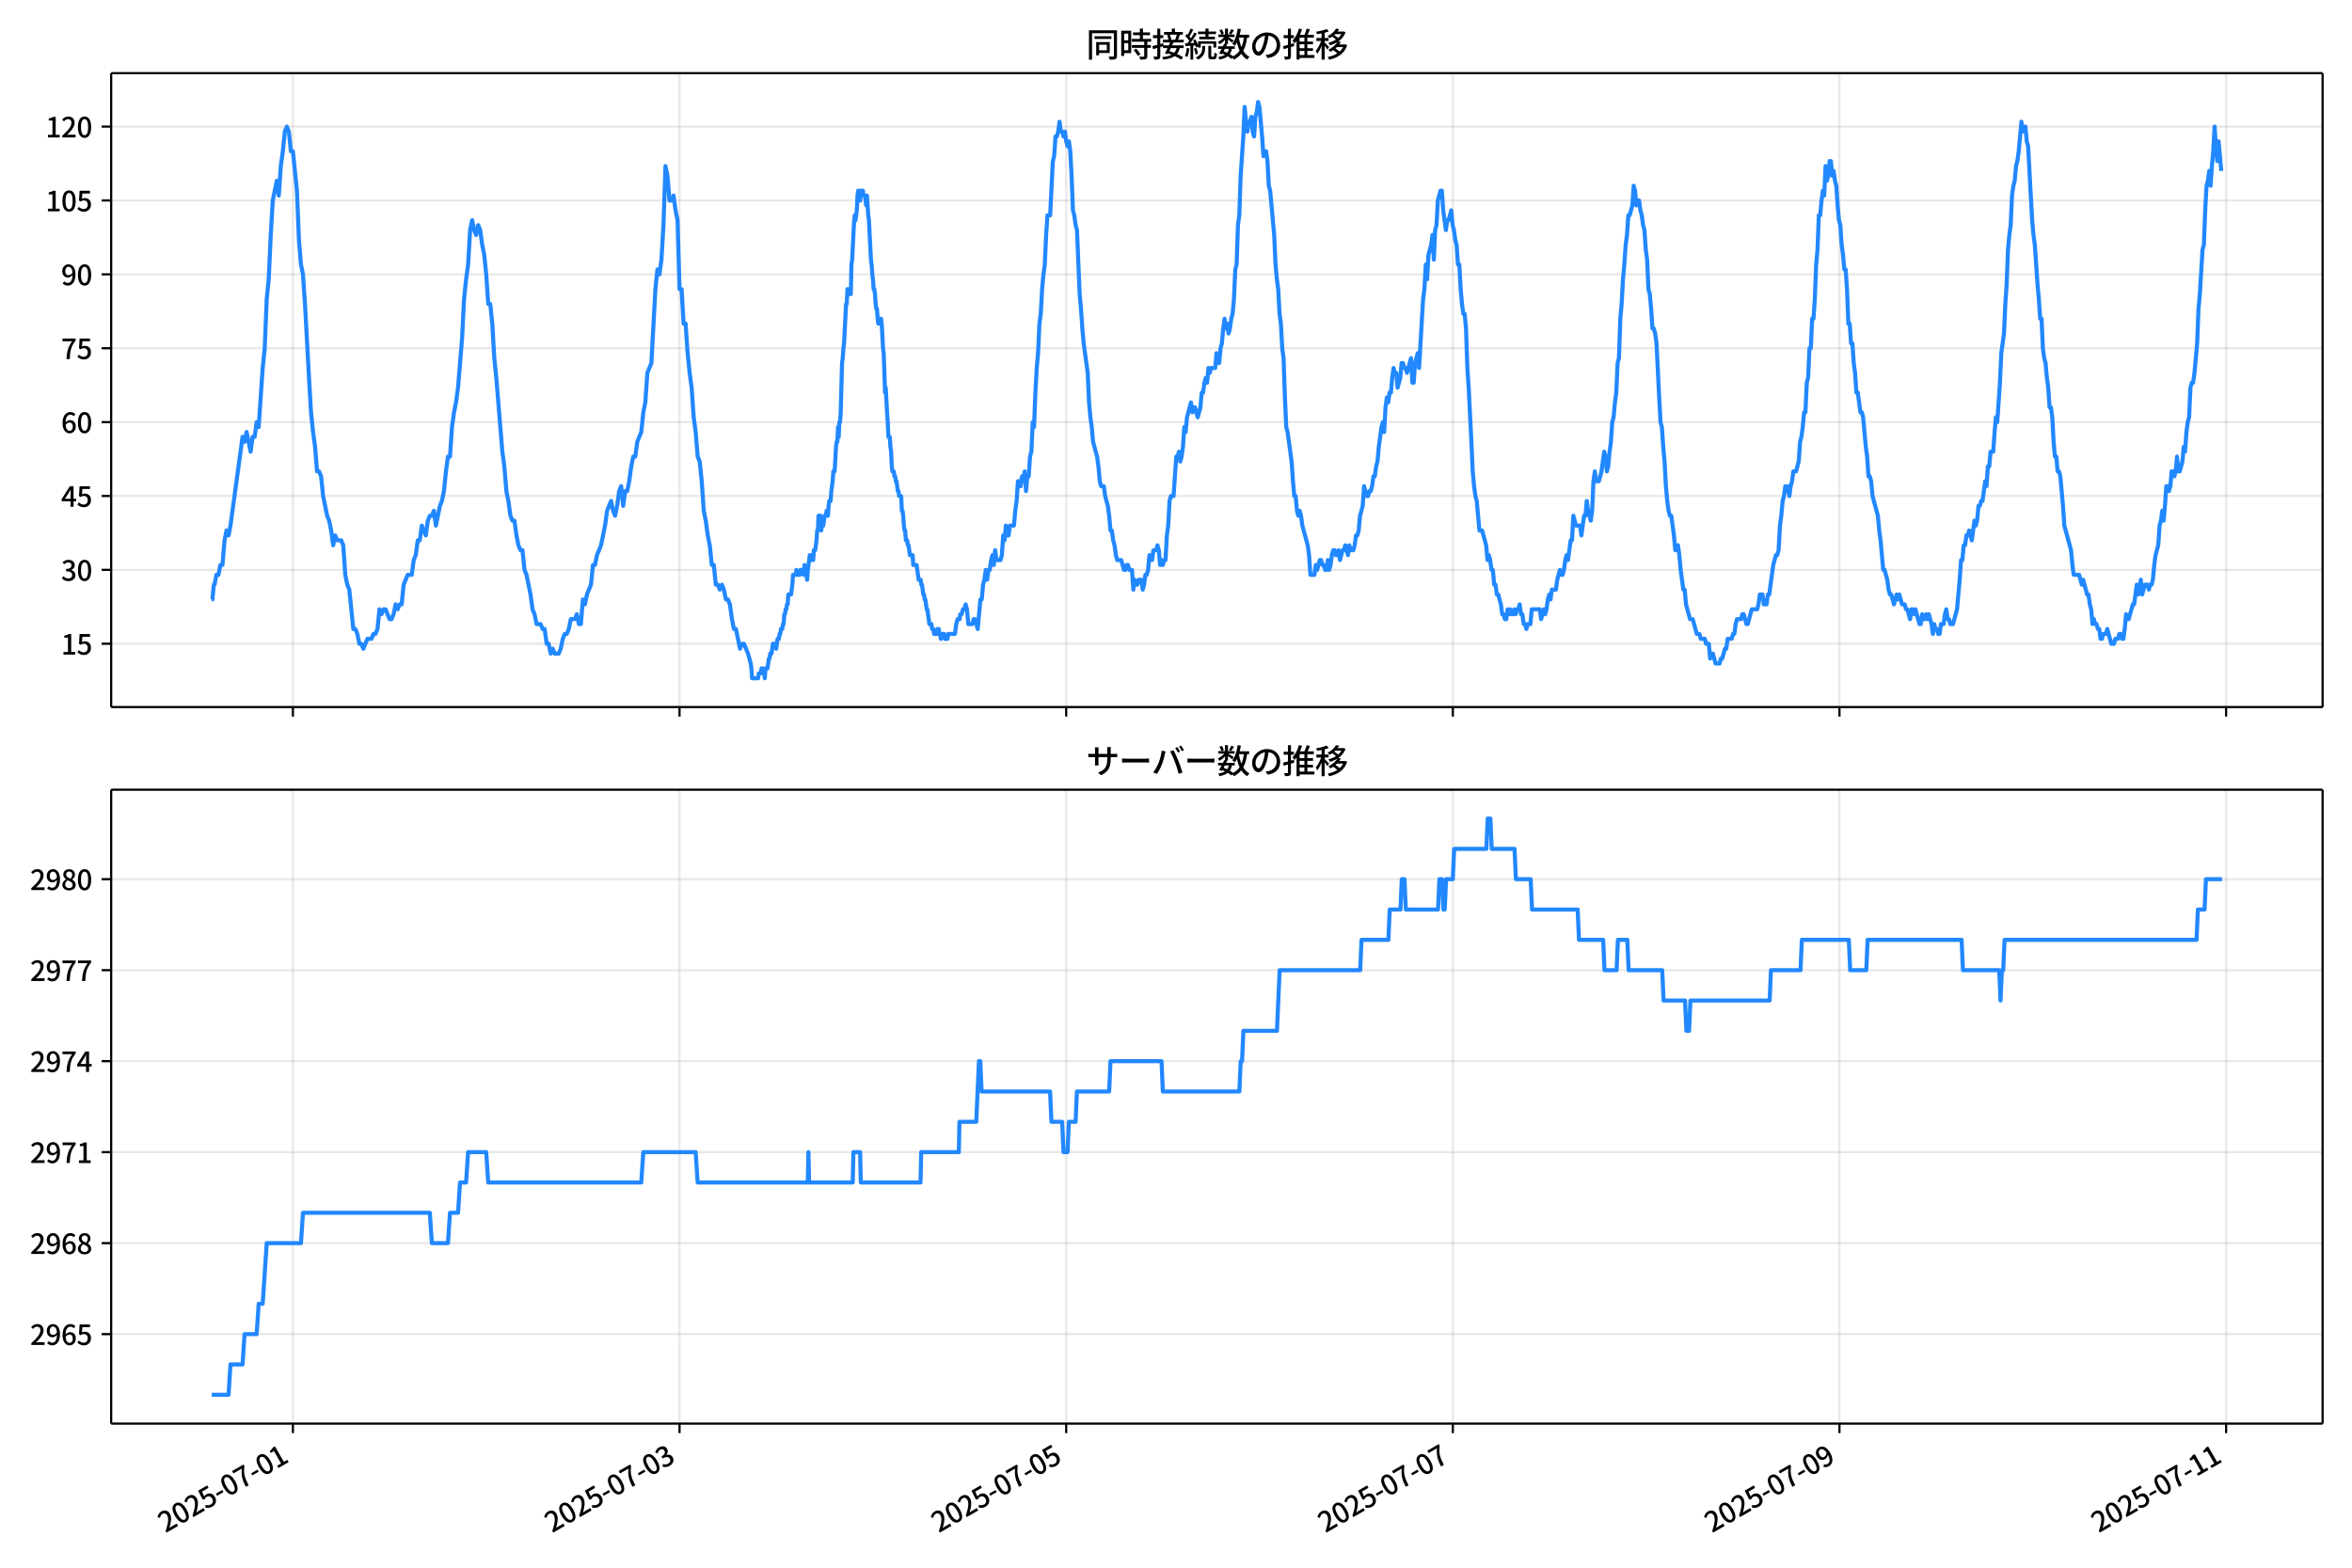 <!DOCTYPE svg  PUBLIC '-//W3C//DTD SVG 1.1//EN'  'http://www.w3.org/Graphics/SVG/1.1/DTD/svg11.dtd'>
<svg version="1.1" viewBox="0 0 864 576" xmlns="http://www.w3.org/2000/svg" xmlns:xlink="http://www.w3.org/1999/xlink">
 <defs>
  <style type="text/css">*{stroke-linejoin: round; stroke-linecap: butt}</style>
 </defs>
 <g id="aa">
  <g id="ab">
   <path d="m0 576h864v-576h-864z" fill="#fff"/>
  </g>
  <g id="ac">
   <g id="ad">
    <path d="m40.84 259.78h812.36v-232.9h-812.36z" fill="#fff"/>
   </g>
   <g id="ae">
    <g id="af">
     <g id="ag">
      <path d="m107.59 259.78v-232.9" clip-path="url(#c)" fill="none" stroke="#b0b0b0" stroke-linecap="square" stroke-opacity=".3" stroke-width=".8"/>
     </g>
     <g id="ah">
      <defs>
       <path id="f" d="m0 0v3.5" stroke="#000" stroke-width=".8"/>
      </defs>
      <use x="107.595" y="259.778" stroke="#000000" stroke-width=".8" xlink:href="#f"/>
     </g>
    </g>
    <g id="ai">
     <g id="aj">
      <path d="m249.63 259.78v-232.9" clip-path="url(#c)" fill="none" stroke="#b0b0b0" stroke-linecap="square" stroke-opacity=".3" stroke-width=".8"/>
     </g>
     <g id="ak">
      <use x="249.627" y="259.778" stroke="#000000" stroke-width=".8" xlink:href="#f"/>
     </g>
    </g>
    <g id="al">
     <g id="am">
      <path d="m391.66 259.78v-232.9" clip-path="url(#c)" fill="none" stroke="#b0b0b0" stroke-linecap="square" stroke-opacity=".3" stroke-width=".8"/>
     </g>
     <g id="an">
      <use x="391.658" y="259.778" stroke="#000000" stroke-width=".8" xlink:href="#f"/>
     </g>
    </g>
    <g id="ao">
     <g id="ap">
      <path d="m533.69 259.78v-232.9" clip-path="url(#c)" fill="none" stroke="#b0b0b0" stroke-linecap="square" stroke-opacity=".3" stroke-width=".8"/>
     </g>
     <g id="aq">
      <use x="533.69" y="259.778" stroke="#000000" stroke-width=".8" xlink:href="#f"/>
     </g>
    </g>
    <g id="ar">
     <g id="as">
      <path d="m675.72 259.78v-232.9" clip-path="url(#c)" fill="none" stroke="#b0b0b0" stroke-linecap="square" stroke-opacity=".3" stroke-width=".8"/>
     </g>
     <g id="at">
      <use x="675.722" y="259.778" stroke="#000000" stroke-width=".8" xlink:href="#f"/>
     </g>
    </g>
    <g id="au">
     <g id="av">
      <path d="m817.75 259.78v-232.9" clip-path="url(#c)" fill="none" stroke="#b0b0b0" stroke-linecap="square" stroke-opacity=".3" stroke-width=".8"/>
     </g>
     <g id="aw">
      <use x="817.754" y="259.778" stroke="#000000" stroke-width=".8" xlink:href="#f"/>
     </g>
    </g>
   </g>
   <g id="ax">
    <g id="ay">
     <g id="az">
      <path d="m40.84 236.52h812.36" clip-path="url(#c)" fill="none" stroke="#b0b0b0" stroke-linecap="square" stroke-opacity=".3" stroke-width=".8"/>
     </g>
     <g id="ba">
      <defs>
       <path id="d" d="m0 0h-3.5" stroke="#000" stroke-width=".8"/>
      </defs>
      <use x="40.84" y="236.524" stroke="#000000" stroke-width=".8" xlink:href="#d"/>
     </g>
     <g id="bb">
      <!-- 15 -->
      <g transform="translate(22.44 240.51) scale(.1 -.1)">
       <defs>
        <path id="k" transform="scale(.016)" d="m544 0v608h1037v3277h-845v467q333 58 579 147 247 90 451 218h557v-4109h915v-608h-2694z"/>
        <path id="h" transform="scale(.016)" d="m1715-90q-365 0-653 90t-506 237q-217 147-383 307l352 480q134-134 294-246t361-183q202-70 452-70 262 0 473 118 212 119 333 346 122 227 122 541 0 460-247 716-246 256-649 256-224 0-384-64t-365-198l-365 237 141 2240h2387v-627h-1747l-109-1204q154 77 307 118 154 42 340 42 397 0 723-160t518-490q192-329 192-847 0-519-224-887t-586-560q-361-192-777-192z"/>
       </defs>
       <use xlink:href="#k"/>
       <use transform="translate(57)" xlink:href="#h"/>
      </g>
     </g>
    </g>
    <g id="bc">
     <g id="bd">
      <path d="m40.84 209.38h812.36" clip-path="url(#c)" fill="none" stroke="#b0b0b0" stroke-linecap="square" stroke-opacity=".3" stroke-width=".8"/>
     </g>
     <g id="be">
      <use x="40.84" y="209.38" stroke="#000000" stroke-width=".8" xlink:href="#d"/>
     </g>
     <g id="bf">
      <!-- 30 -->
      <g transform="translate(22.44 213.37) scale(.1 -.1)">
       <defs>
        <path id="r" transform="scale(.016)" d="m1715-90q-371 0-656 90t-503 240q-217 150-377 323l359 474q211-205 479-359 269-153 634-153 269 0 467 92 199 93 311 266t112 423q0 256-125 451t-429 300q-304 106-835 106v551q467 0 732 105 266 106 384 291 119 186 119 423 0 307-192 489-192 183-531 183-269 0-503-119-233-118-438-316l-384 460q282 256 614 413 333 157 737 157 422 0 748-144 327-144 512-413 186-269 186-659 0-403-221-685-221-281-592-422v-26q269-70 490-227t349-400 128-557q0-422-215-726-214-304-573-468-358-163-787-163z"/>
        <path id="a" transform="scale(.016)" d="m1830-90q-460 0-806 275-346 276-535 823-188 547-188 1366 0 820 188 1357 189 538 535 803 346 266 806 266 461 0 800-269 340-269 528-803 189-534 189-1354 0-819-189-1366-188-547-528-823-339-275-800-275zm0 589q237 0 422 185 186 186 288 599 103 413 103 1091 0 679-103 1082-102 403-288 582-185 180-422 180-236 0-422-180-186-179-292-582-105-403-105-1082 0-678 105-1091 106-413 292-599 186-185 422-185z"/>
       </defs>
       <use xlink:href="#r"/>
       <use transform="translate(57)" xlink:href="#a"/>
      </g>
     </g>
    </g>
    <g id="bg">
     <g id="bh">
      <path d="m40.84 182.24h812.36" clip-path="url(#c)" fill="none" stroke="#b0b0b0" stroke-linecap="square" stroke-opacity=".3" stroke-width=".8"/>
     </g>
     <g id="bi">
      <use x="40.84" y="182.236" stroke="#000000" stroke-width=".8" xlink:href="#d"/>
     </g>
     <g id="bj">
      <!-- 45 -->
      <g transform="translate(22.44 186.22) scale(.1 -.1)">
       <defs>
        <path id="q" transform="scale(.016)" d="m2170 0v3072q0 192 12 457 13 266 20 458h-26q-90-179-183-365-92-185-195-364l-921-1415h2579v-576h-3328v493l1875 2957h858v-4717h-691z"/>
       </defs>
       <use xlink:href="#q"/>
       <use transform="translate(57)" xlink:href="#h"/>
      </g>
     </g>
    </g>
    <g id="bk">
     <g id="bl">
      <path d="m40.84 155.09h812.36" clip-path="url(#c)" fill="none" stroke="#b0b0b0" stroke-linecap="square" stroke-opacity=".3" stroke-width=".8"/>
     </g>
     <g id="bm">
      <use x="40.84" y="155.091" stroke="#000000" stroke-width=".8" xlink:href="#d"/>
     </g>
     <g id="bn">
      <!-- 60 -->
      <g transform="translate(22.44 159.08) scale(.1 -.1)">
       <defs>
        <path id="l" transform="scale(.016)" d="m1971-90q-339 0-634 144-294 144-518 435-224 292-352 733-128 442-128 1044 0 678 147 1161 148 483 397 784 250 301 570 445t665 144q397 0 688-147 292-147 490-359l-403-448q-128 154-327 253-198 99-409 99-307 0-567-182-259-182-413-605-153-422-153-1145 0-608 115-1002t326-589q212-195 493-195 212 0 375 121 163 122 259 343t96 522q0 300-90 511-89 212-259 320-169 109-419 109-211 0-451-134t-458-461l-25 538q134 192 313 323t374 201q196 71 375 71 397 0 694-163 298-163 467-490 170-326 170-825 0-468-195-817-195-348-512-544-317-195-701-195z"/>
       </defs>
       <use xlink:href="#l"/>
       <use transform="translate(57)" xlink:href="#a"/>
      </g>
     </g>
    </g>
    <g id="bo">
     <g id="bp">
      <path d="m40.84 127.95h812.36" clip-path="url(#c)" fill="none" stroke="#b0b0b0" stroke-linecap="square" stroke-opacity=".3" stroke-width=".8"/>
     </g>
     <g id="bq">
      <use x="40.84" y="127.947" stroke="#000000" stroke-width=".8" xlink:href="#d"/>
     </g>
     <g id="br">
      <!-- 75 -->
      <g transform="translate(22.44 131.93) scale(.1 -.1)">
       <defs>
        <path id="g" transform="scale(.016)" d="m1235 0q32 646 109 1187t224 1024 384 941 576 938h-2208v627h3027v-455q-409-512-665-989-256-476-397-969t-205-1053-90-1251h-755z"/>
       </defs>
       <use xlink:href="#g"/>
       <use transform="translate(57)" xlink:href="#h"/>
      </g>
     </g>
    </g>
    <g id="bs">
     <g id="bt">
      <path d="m40.84 100.8h812.36" clip-path="url(#c)" fill="none" stroke="#b0b0b0" stroke-linecap="square" stroke-opacity=".3" stroke-width=".8"/>
     </g>
     <g id="bu">
      <use x="40.84" y="100.803" stroke="#000000" stroke-width=".8" xlink:href="#d"/>
     </g>
     <g id="bv">
      <!-- 90 -->
      <g transform="translate(22.44 104.79) scale(.1 -.1)">
       <defs>
        <path id="j" transform="scale(.016)" d="m1562-90q-410 0-708 150-297 151-502 356l403 461q141-160 346-256t422-96q224 0 425 102 202 103 352 333 151 230 237 614 87 384 87 941 0 589-115 970t-323 563-496 182q-205 0-372-118-166-118-262-336t-96-525q0-301 86-512 87-211 259-323 173-112 417-112 224 0 460 141 237 141 448 461l32-544q-134-180-313-314t-371-208-384-74q-391 0-689 166-297 167-467 496-169 330-169 823 0 467 195 816t515 541 698 192q339 0 636-138 298-137 519-419 221-281 349-710t128-1018q0-691-141-1187t-391-807q-249-310-563-461-313-150-652-150z"/>
       </defs>
       <use xlink:href="#j"/>
       <use transform="translate(57)" xlink:href="#a"/>
      </g>
     </g>
    </g>
    <g id="bw">
     <g id="bx">
      <path d="m40.84 73.659h812.36" clip-path="url(#c)" fill="none" stroke="#b0b0b0" stroke-linecap="square" stroke-opacity=".3" stroke-width=".8"/>
     </g>
     <g id="by">
      <use x="40.84" y="73.659" stroke="#000000" stroke-width=".8" xlink:href="#d"/>
     </g>
     <g id="bz">
      <!-- 105 -->
      <g transform="translate(16.74 77.644) scale(.1 -.1)">
       <use xlink:href="#k"/>
       <use transform="translate(57)" xlink:href="#a"/>
       <use transform="translate(114)" xlink:href="#h"/>
      </g>
     </g>
    </g>
    <g id="ca">
     <g id="cb">
      <path d="m40.84 46.514h812.36" clip-path="url(#c)" fill="none" stroke="#b0b0b0" stroke-linecap="square" stroke-opacity=".3" stroke-width=".8"/>
     </g>
     <g id="cc">
      <use x="40.84" y="46.514" stroke="#000000" stroke-width=".8" xlink:href="#d"/>
     </g>
     <g id="cd">
      <!-- 120 -->
      <g transform="translate(16.74 50.5) scale(.1 -.1)">
       <defs>
        <path id="b" transform="scale(.016)" d="m282 0v429q697 621 1164 1136 468 515 701 956 234 442 234 826 0 256-87 451-86 196-262 301-176 106-445 106-275 0-506-151-230-150-422-368l-416 410q301 333 637 518 336 186 803 186 429 0 749-176t496-493 176-745q0-455-224-919t-615-935q-390-470-889-950 186 20 394 36t374 16h1184v-634h-3046z"/>
       </defs>
       <use xlink:href="#k"/>
       <use transform="translate(57)" xlink:href="#b"/>
       <use transform="translate(114)" xlink:href="#a"/>
      </g>
     </g>
    </g>
   </g>
   <g id="ce">
    <path d="m77.765 220.24h.265l.513-5.429h.261l.698-3.619h.738l.742-3.619h.738l.767-9.048.736-3.619.741 1.81.697-3.619 4.439-32.573.74 1.81.74-3.619 1.48 7.239.74-5.429h.74l.74-5.429.74 1.81 1.48-21.715.74-7.239.74-18.096.74-7.239.74-16.287.74-12.667 1.48-7.239.74 5.429.74-10.858.74-5.429.74-7.239.74-1.81.74 1.81.74 7.239h.74l1.48 14.477.74 18.096.74 9.048.74 3.619.74 10.858 1.48 27.144.74 12.667.74 7.239.74 5.429.74 9.048h.74l.74 1.81.74 7.239 1.48 7.239.74 1.81.74 3.619.74 5.429.74-3.619.74 1.81h1.48l.74 1.81.74 10.858.74 3.619.74 1.81 1.48 14.477h.74l.74 1.81.74 3.619h.74l.74 1.81 1.48-3.619h1.48l.74-1.81h.74l.74-1.81.74-7.239.74 1.81.74-1.81h.74l1.48 3.619h.74l.74-1.81.74-3.619.74 1.81.74-1.81h.74l.74-7.239 1.48-3.619h1.48l.74-5.429.74-1.81.74-5.429h.74l.74-5.429 1.48 3.619.74-5.429.74-1.81h.74l.74-1.81.74 5.429 1.48-7.239.74-1.81.74-3.619.74-7.239.74-5.429h.74l.74-10.858.74-5.429.74-3.619.74-5.429 1.48-18.096.74-14.477.74-7.239.74-5.429.74-12.667.74-3.619.74 3.619.74 1.81.74-3.619.74 1.81.74 5.429.74 3.619.74 7.239.74 10.858h.74l.74 7.239.74 12.667.74 7.239 2.219 27.144.74 5.429.74 9.048.74 3.619.74 5.429.74 1.81h.74l.74 5.429.74 3.619.74 1.81h.74l.74 7.239.74 1.81 1.48 7.239.74 5.429.74 1.81.74 3.619h1.48l.74 1.81h.74l.74 5.429h.74l.74 3.619.74-1.81.74 1.81h1.48l.74-1.81.74-3.619.74-1.81h.74l.74-1.81.74-3.619h1.48l.74-1.81.74 3.619h.74l.74-9.048.74 1.81.74-3.619 1.48-3.619.74-7.239h.74l.74-3.619 1.48-3.619 1.48-7.239.74-5.429 1.48-3.619.74 3.619.74 1.81.74-3.619.74-5.429.74-1.81.74 7.239.74-5.429h.74l.74-3.619.74-5.429.74-3.619h.74l.74-5.429 1.48-3.619.74-7.239.74-3.619.74-10.858 1.48-3.619 1.48-27.144.74-7.239.74 1.81.74-5.429.74-12.667.74-21.715.74 3.619.74 9.048h.74l.74-1.81.74 5.429.74 3.619.74 25.335h.74l.74 12.667h.74l.74 10.858.74 7.239.74 5.429.74 10.858.74 5.429.74 9.048.74 1.81.74 7.239.74 10.858.74 3.619.74 5.429.74 3.619.74 7.239h.74l.74 7.239h.74l.74 1.81.74-1.81.74 1.81.74 3.619h.74l.74 1.81.74 5.429.74 3.619h.74l1.48 7.239.74-1.81h.74l1.48 3.619.986 3.619.247 1.81.247 3.619h2.219l.247-1.81h.74l.247-1.81h.493l.247 1.81h.247l.247 1.81.247-3.619h.74l.493-3.619h.247l.247-1.81h.493l.493-3.619h.986l.247 1.81.493-3.619h.493l.247-1.81h.247l.247-1.81h.493l.247-1.81h.247l.247-3.619h.247l.247-1.81h.247l.247-1.81h.247l.247-3.619h.986l.493-3.619.247-3.619h.986l.247-1.81.247 1.81h.986l.247-1.81h.986l.247 1.81.247-3.619.247 1.81h.247l.493 3.619.247-3.619.74-5.429.247 1.81h.247l.247-1.81h.247l.247 1.81.247-3.619h.493l.493-3.619.247-3.619h.247l.247-5.429h.74l.247 5.429.247-1.81h.493l.493-3.619h.493l.247-1.81.247 1.81h.247l.247-3.619.247-1.81h.493l.247-3.619.493-3.619.247-3.619h.493l.493-9.048.247-1.81h.247l.247-5.429.247 3.619.247-5.429h.247l.247-3.619.493-18.096.247-1.81.247-3.619.247-1.81.74-14.477h.247l.247-5.429.247 1.81.247-1.81.247 1.81.247-1.81.247 1.81.247-10.858.247-1.81.74-14.477.247-1.81.247 1.81.493-3.619.247-5.429.247-1.81.247 3.619h.493l.247-3.619h.74l.247 1.81h.493l.493 3.619.247-3.619.493 7.239.247 1.81.74 14.477.247 1.81.247 3.619.247 1.81.247 3.619h.247l.247 1.81.247 3.619.247 1.81h.247l.247 3.619.247 1.81.247-1.81h.247l.247 1.81.247-1.81.247 1.81.493 9.048.247 1.81.493 14.477.247-1.81.493 9.048.247 3.619.247 5.429h.493l.247 3.619.247 1.81.247 5.429.247 1.81h.493l.247 1.81h.247l.247 1.81h.247l.493 3.619h.247l.247 1.81h.74l.247 5.429h.247l.247 1.81.247 3.619.247 1.81h.247l.247 3.619h.493l.247 1.81h.247l.493 3.619h.986l.247 3.619h1.233l.74 5.429h.74l.247 1.81h.247l.493 3.619h.247l.247 1.81h.247l.493 3.619h.247l.74 5.429h.74l.247 1.81h.493l.247 1.81h.986l.247-1.81.247 1.81.247-1.81.247 1.81h.247l.247 1.81.247-1.81h.986l.247 1.81h.986l.247-1.81h2.466l.493-3.619.493-1.81h.74l.247-1.81h.493l.493-1.81h.493l.493-1.81.493 1.81.493 5.429h1.48l.493-1.81h.493l.986 3.619.986-10.858h.493l.493-5.429.493-1.81.493-3.619.493 3.619.493-3.619h.493l.493-3.619.493-1.81.493 3.619.493-5.429.493 3.619h1.48l.493-1.81.493-7.239.493 1.81.493-5.429.493 3.619h.493l.493-3.619h1.48l.493-5.429.493-3.619.493-7.239h.493l.493 1.81.493-3.619.493 1.81.493-3.619.493 7.239.493-5.429h.493l.493-7.239.493-1.81.493-10.858.493 1.81.493-12.667.493-9.048.493-5.429.493-10.858.493-3.619.493-9.048.493-5.429.493-3.619.493-10.858.493-7.239h.986l.986-19.906.493-1.81.493-7.239h.493l.493-1.81.493-3.619.493 3.619h.493l.493 1.81.493-1.81.493 3.619.493 1.81.493-1.81.493 3.619.493 9.048.493 12.667.493 1.81.493 3.619.493 1.81.986 23.525.493 5.429.493 7.239.493 5.429 1.48 10.858.493 10.858.493 5.429.493 3.619.493 5.429 1.48 5.429.493 3.619.493 5.429.493 1.81h.986l.493 3.619.986 3.619.493 3.619.493 5.429h.493l.493 3.619.493 1.81.493 3.619.493 1.81h1.48l.986 3.619h.493l.493-1.81h.493l.493 1.81h.986l.493 7.239.493-3.619.493 1.81h.493l.493-1.81h.986l.493 3.619.493-1.81.493-3.619h.493l.493-1.81.493-5.429.493 1.81h.493l.493-3.619h.986l.493-1.81.493 1.81.493 5.429.493-1.81.493 1.81.493-1.81h.493l.493-9.048.493-3.619.493-9.048.493-1.81h.986l.986-14.477h.493l.493-1.81.493 3.619.493-1.81.493-3.619.493-7.239.493 1.81.493-5.429 1.48-5.429.493 3.619.493-1.81h.493l.986 3.619.986-3.619.493-5.429h.493l.493-3.619.493-1.81.493 1.81.493-5.429.493 1.81.493-1.81h1.48l.493-5.429.493 3.619h.493l.493-5.429.493-1.81.493-5.429.493-3.619.493 3.619.493-1.81.493 3.619.493-1.81.493-3.619.493-1.81.493-5.429.493-10.858.493-1.81.493-14.477.493-3.619.493-14.477.986-14.477.493-10.858.493 5.429.493 3.619.493-3.619h.493l.493-1.81.493 5.429.493 1.81.493-7.239.493-1.81.493-3.619.493 1.81.986 10.858.493 7.239.493-1.81h.493l.493 3.619.493 9.048.493 1.81 1.48 16.287.493 10.858.493 5.429.493 3.619.493 9.048.493 3.619.493 9.048.493 3.619.493 14.477.493 10.858.493 1.81 1.48 10.858.493 7.239.493 5.429h.493l.493 5.429.493 1.81.493-1.81.493 1.81.493 3.619 1.973 7.239.493 3.619.493 7.239h1.48l.493-3.619.493 1.81.986-3.619h.493l.493 1.81h.493l.493 1.81h.493l.493-3.619.493 3.619.493-1.81.493-3.619.493-1.81h.493l.493 1.81h.493l.493-1.81.493 3.619.986-3.619h.493l.493-1.81.986 3.619.493-3.619.493 1.81h.986l.493-1.81.493-3.619h.493l.493-1.81.493-5.429.986-3.619.493-7.239.986 3.619h.493l.493-1.81h.493l.493-1.81.493-3.619h.493l.493-3.619.493-1.81.493-5.429.986-7.239.493-1.81.493 3.619.493-9.048.493-3.619.493 1.81.493-3.619h.493l.493-5.429.493-3.619.493 1.81h.493l.493 5.429.986-3.619.493-5.429h.493l.493 1.81h.493l.493 1.81 1.48-5.429.493 9.048h.493l.493-7.239.986-3.619.493 5.429 1.48-25.335.493-3.619.493-9.048.493 5.429.493-9.048.986-3.619.493-3.619.493 9.048.493-10.858.493-1.81.493-9.048.986-3.619h.493l.493 7.239.986 7.239.493-3.619h.493l.986-3.619.493 5.429.493 1.81.493 3.619.493 1.81.493 7.239h.493l.493 9.048.493 5.429.493 3.619h.493l.493 5.429.493 14.477.493 7.239.986 19.906.493 10.858.493 5.429.493 3.619.493 1.81.986 10.858h.986l1.48 5.429.493 5.429.493-1.81.493 1.81.493 3.619h.493l.493 5.429h.493l.493 3.619h.493l.986 3.619.493 3.619h.493l.493 1.81h.493l.493-3.619.493 1.81.493-1.81.493 1.81h.493l.493-1.81.493 1.81.493-1.81h.493l.493-1.81.493 3.619h.493l.493 3.619h.493l.493 1.81.493-1.81h.986l.493-5.429h2.959l.493 3.619.986-3.619.493 1.81.493-1.81.493-3.619.493-1.81.493 1.81.493-3.619h1.48l.493-3.619.986-3.619.493 1.81h.493l.493-1.81.493-3.619.493-1.81.493 1.81.986-7.239h.493l.493-9.048.986 3.619h1.48l.493 3.619.986-7.239h.493l.493-5.429.493 3.619.986 3.619.493-3.619.493-10.858.493-3.619.493 3.619h.986l.986-3.619.986-7.239.493 1.81.493 5.429.493-1.81.493-5.429.493-3.619.493-7.239.493-1.81.493-5.429.493-3.619.493-10.858.493-1.81.493-14.477.493-5.429.493-9.048.493-5.429.493-7.239.493-3.619.493-7.239h.493l.986-3.619.493-7.239.493 1.81.493 5.429.493-1.81h.493l.493 3.619.493 1.81.493 3.619.493 1.81.493 7.239.493 3.619.493 10.858.493 1.81.493 5.429.493 7.239h.493l.493 1.81.493 3.619.986 19.906.493 9.048.493 1.81.493 7.239.493 5.429.493 9.048.493 5.429.493 3.619.493 1.81h.493l.986 7.239.493 5.429.493-1.81h.493l.493 3.619.493 5.429.986 7.239h.493l.493 5.429 1.48 5.429h.986l1.48 5.429h.986l.493 1.81h1.48l.493 1.81h.986l.493 5.429.493-1.81h.493l.986 3.619h1.48l.493-1.81h.493l.986-3.619h.493l.493-3.619h1.48l.493-1.81h.493l.493-3.619.493-1.81h1.48l.493-1.81h.493l.986 3.619h.493l1.48-5.429h1.973l.493-1.81.493-3.619h.986l.493 3.619h.986l.493-3.619h.493l1.48-10.858.986-3.619h.493l.493-1.81.493-9.048.493-3.619.493-5.429.493-1.81.493-3.619.493 1.81.493-1.81.493 3.619.493-3.619.493-1.81.493-3.619h.986l.986-3.619.493-7.239.493-1.81.493-3.619.493-5.429h.493l.493-10.858.493-1.81.493-10.858h.493l.493-10.858h.493l.493-7.239.493-12.667.493-5.429.493-12.667h.493l.493-5.429.493-3.619.493 1.81.493-10.858.493 5.429.493-1.81.493-5.429h.493l.493 5.429.493-1.81.493 3.619.493 1.81.493 7.239.493 5.429.493 1.81.493 7.239.493 3.619.493 5.429h.493l.493 7.239.493 12.667h.493l.493 7.239h.493l.493 7.239.493 3.619.493 7.239h.493l.986 7.239h.493l.493 1.81.986 10.858.493 3.619.493 7.239h.493l.493 1.81.493 5.429 1.973 7.239.493 5.429.493 3.619.986 10.858h.493l.986 3.619.493 3.619.493 1.81h.493l.986 3.619.986-3.619.493 1.81.493-1.81.986 3.619h.986l.493 1.81h.493l.986 3.619.493-3.619h.493l.493 1.81.493-1.81 1.48 5.429h.493l.493-3.619.493 1.81h.493l.493-1.81.493 1.81.493-1.81.986 3.619.493 3.619.493-3.619.493 1.81h.493l.493 1.81h.493l.493-3.619h.986l.493-3.619.493-1.81.493 3.619h.493l.493 1.81h.986l1.48-5.429.986-10.858.493-7.239h.493l.493-5.429h.493l.493-3.619h.493l.493-1.81.986 3.619.986-7.239.493 1.81.493-1.81.493-5.429h.493l.493-1.81h.493l.986-7.239.493 1.81.493-7.239h.493l.493-5.429h.986l.493-7.239.493-5.429.493 1.81.986-14.477.493-10.858.986-7.239.493-10.858.493-7.239.493-12.667.493-5.429.493-3.619.493-10.858.493-3.619.493-1.81.493-5.429.493-1.81.493-3.619.986-10.858.493 3.619.493-1.81h.493l.493 5.429.493 1.81 1.48 27.144.493 5.429.493 3.619.986 14.477.493 5.429.493 7.239h.493l.493 10.858.493 3.619.493 1.81.493 5.429.493 3.619.493 7.239h.493l.493 3.619.493 9.048.493 5.429h.493l.493 5.429h.493l.493 1.81.986 10.858.493 7.239 2.466 9.048.493 5.429.493 3.619h1.973l.986 3.619.493-1.81 1.48 5.429h.493l.493 3.619.493 1.81.493 5.429.493-1.81.493 1.81h.493l.493 1.81h.493l.493 3.619h.493l.493-1.81h.986l.493-1.81 1.48 5.429h.986l.493-1.81h.986l.493-1.81h.493l.493 1.81h.493l.493-3.619.493-5.429.493 1.81h.493l1.48-5.429h.493l.986-7.239.493 3.619.493-1.81.493-3.619.493 5.429.986-3.619h.986l.493 1.81.493-1.81h.493l.493-1.81.493-5.429.493-3.619.986-3.619.493-7.239.493-1.81.493-3.619.493 3.619.493-5.429.493-7.239h.493l.493 1.81.493-1.81.493-5.429h.493l.493 1.81.493-1.81.493-5.429.493 5.429h.493l.986-3.619.493-5.429.493 1.81.493-7.239.493-3.619.493-1.81.493-10.858.493-1.81h.493l.493-3.619.986-10.858.493-12.667.493-5.429.986-16.287.493-1.81.493-12.667.493-9.048.493-1.81.493-3.619.493 5.429.493-7.239.493-5.429.493-9.048.493 7.239.493 5.429.493-7.239.986 10.858v0" clip-path="url(#c)" fill="none" stroke="#28f" stroke-linecap="square" stroke-width="1.5"/>
   </g>
   <g id="cf">
    <path d="m40.84 259.78v-232.9" fill="none" stroke="#000" stroke-linecap="square" stroke-width=".8"/>
   </g>
   <g id="cg">
    <path d="m853.2 259.78v-232.9" fill="none" stroke="#000" stroke-linecap="square" stroke-width=".8"/>
   </g>
   <g id="ch">
    <path d="m40.84 259.78h812.36" fill="none" stroke="#000" stroke-linecap="square" stroke-width=".8"/>
   </g>
   <g id="ci">
    <path d="m40.84 26.88h812.36" fill="none" stroke="#000" stroke-linecap="square" stroke-width=".8"/>
   </g>
   <g id="cj">
    <!-- 同時接続数の推移 -->
    <g transform="translate(399.02 20.88) scale(.12 -.12)">
     <defs>
      <path id="x" transform="scale(.016)" d="m1587 3936h3232v-518h-3232v518zm320-1114h557v-2534h-557v2534zm301 0h2291v-2086h-2291v512h1734v1069h-1734v505zm-1683 2260h5113v-570h-4524v-5056h-589v5626zm4768 0h595v-4896q0-250-67-397t-227-218q-160-77-426-96t-675-19q-13 83-45 192t-77 218q-45 108-89 185 281-13 527-13 247 0 330 0 83 7 118 42 36 35 36 112v4890z"/>
      <path id="v" transform="scale(.016)" d="m2714 4672h3238v-525h-3238v525zm-244-1235h3712v-538h-3712v538zm20-1184h3635v-531h-3635v531zm1523 3155h595v-2310h-595v2310zm832-2451h589v-2823q0-230-61-364-61-135-227-199-167-70-423-86t-633-16q-20 121-78 285-57 163-121 284 275-6 509-9t310-3q77 6 106 28 29 23 29 93v2810zm-2023-1677 487 282q153-160 313-352t294-381q135-189 206-343l-519-313q-64 153-189 348-124 196-278 394-154 199-314 365zm-2086 3718h1619v-4281h-1619v544h1056v3187h-1056v550zm32-1843h1293v-537h-1293v537zm-320 1843h563v-4832h-563v4832z"/>
      <path id="w" transform="scale(.016)" d="m3866 5408h614v-870h-614v870zm-1479-653h3597v-518h-3597v518zm-230-1485h4e3v-518h-4e3v518zm825 922 519 102q64-160 121-342 58-182 96-352 39-170 45-304l-544-128q-6 134-42 313-35 180-83 365-48 186-112 346zm1856 109 589-71q-96-275-202-557-105-281-195-486l-518 77q58 147 122 329 64 183 118 372t86 336zm-2643-2106h3943v-518h-3943v518zm1408 685 602-115q-167-371-362-784t-390-797-362-685l-525 179q160 288 346 666t368 784 323 752zm-659-2157 358 403q352-102 733-240 381-137 752-304 371-166 697-336 327-169 558-329l-384-461q-218 160-532 336-313 176-685 345-371 170-755 323-384 154-742 263zm1894 1114 583-71q-122-550-353-944-230-393-604-662t-922-435q-547-167-1296-269-25 128-93 269-67 141-137 230 678 64 1168 192t819 349q330 221 531 550 202 330 304 791zm-4684 217q396 90 953 240 557 151 1120 311l77-544q-525-154-1053-311-528-156-963-284l-134 588zm121 2093h1965v-563h-1965v563zm819 1248h576v-5229q0-236-51-374t-192-208q-141-77-355-99-214-23-541-16-13 115-64 288t-109 294q205-6 381-6t234 0q64 0 92 28 29 29 29 93v5229z"/>
      <path id="u" transform="scale(.016)" d="m4058 5408h595v-1798h-595v1798zm-1415-563h3443v-499h-3443v499zm231-992h3008v-499h-3008v499zm-224-877h3475v-1203h-531v729h-2432v-729h-512v1203zm1964-877h551v-1881q0-122 22-157 23-35 106-35 25 0 92 0 68 0 135 0t99 0q51 0 83 54t45 224 19 515q90-70 234-131t259-93q-19-429-83-662-64-234-183-326-118-93-316-93-39 0-103 0t-134 0-138 0q-67 0-99 0-237 0-365 64t-176 218q-48 153-48 422v1881zm-1164-6h550v-455q0-243-48-528-48-284-186-579-137-294-409-572-272-279-727-503-70 90-192 208-121 118-230 195 416 205 665 438 250 234 371 474 122 240 164 467 42 228 42 413v442zm-2240 3309 524-192q-121-244-259-503-137-259-275-496t-259-416l-410 173q122 186 246 438 125 253 240 515 116 263 193 481zm716-743 500-230q-224-359-496-756-272-396-548-764-275-368-518-650l-358 205q179 211 377 483 199 272 387 569 189 298 358 592 170 295 298 551zm-1721-665 307 403q166-154 339-340 173-185 320-364t224-327l-326-460q-77 160-218 348-141 189-314 384-172 196-332 356zm1485-832 435 179q128-211 249-458 122-246 215-474 93-227 137-412l-473-211q-32 185-119 422-86 237-201 486-115 250-243 468zm-1530-583q422 26 998 54 576 29 1184 68l7-499q-570-45-1127-84-556-38-992-70l-70 531zm1702-992 436 135q121-276 214-596t118-556l-454-148q-26 237-112 563-86 327-202 602zm-1363 109 499-83q-57-455-163-897-105-441-253-748-51 32-134 73-83 42-170 83-86 42-144 62 148 294 234 697t131 813zm691 627h525v-2861h-525v2861z"/>
      <path id="n" transform="scale(.016)" d="m224 2022h3187v-499h-3187v499zm51 2247h3111v-487h-3111v487zm1127-1735 563-121q-154-320-333-672t-352-679q-173-326-326-582l-532 173q148 243 324 566t345 669q170 346 311 646zm934-832 563-64q-89-480-262-838t-461-614-701-432-976-298q-25 128-99 269t-157 237q659 102 1085 303 426 202 666 554t342 883zm422 3597 519-211q-147-218-298-436-150-217-278-377l-403 186q121 173 252 413 132 240 208 425zm-1203 109h563v-2957h-563v2957zm-1075-320 448 186q134-192 246-420 112-227 157-393l-467-211q-38 172-147 406t-237 432zm1094-1050 397-236q-160-263-400-529-240-265-519-489-278-224-553-378-51 103-141 237-89 135-179 218 269 109 534 294 266 186 493 416 228 231 368 467zm487-204q83-45 246-145 163-99 352-211t346-211 221-150l-327-423q-83 77-230 198-147 122-317 253-170 132-327 250-156 119-259 189l295 250zm1798 396h2311v-556h-2311v556zm115 1178 615-90q-103-640-263-1235t-384-1101q-224-505-512-889-44 57-134 134t-186 157-166 125q275 339 473 796 199 458 340 995 141 538 217 1108zm1223-1510 614-58q-147-1101-445-1940-297-838-813-1443-515-604-1321-1014-26 71-90 177-64 105-134 208-70 102-128 159 742 346 1212 880 471 535 730 1290 260 755 375 1741zm-1005-135q134-851 387-1597 253-745 659-1305 407-560 1002-874-70-57-154-150-83-93-154-189-70-96-121-179-633 371-1056 988-422 618-688 1434-265 816-425 1783l550 89zm-3309-3065 327 416q377-148 754-330 378-182 701-378 324-195 548-368l-416-435q-211 179-519 378-307 198-666 383-358 186-729 334z"/>
      <path id="t" transform="scale(.016)" d="m3686 4378q-64-493-163-1041-99-547-265-1084-192-653-432-1104t-522-688-595-237q-320 0-596 221-275 221-448 621-172 400-172 931 0 537 220 1017 221 480 611 851 391 372 909 583 519 211 1121 211 576 0 1040-186 464-185 793-515 330-329 502-771 173-441 173-941 0-672-278-1194-278-521-816-851-538-329-1318-444l-378 601q166 20 307 42t263 48q307 70 585 217 279 148 496 375 218 227 342 534 125 308 125 692t-122 713q-121 330-358 573-236 243-582 380-346 138-781 138-525 0-935-186-409-185-694-489-284-304-432-656-147-352-147-678 0-365 89-605 90-240 224-355 135-115 276-115t288 144 297 457q151 314 298 800 147 461 246 982 100 522 145 1021l684-12z"/>
      <path id="o" transform="scale(.016)" d="m2995 2925h2893v-519h-2893v519zm0-1280h2893v-519h-2893v519zm-64-1299h3232v-557h-3232v557zm1312 3577h563v-3763h-563v3763zm429 1466 634-141q-154-390-340-794-185-403-339-684l-512 140q103 199 208 458 106 259 195 528 90 269 154 493zm-1472 25 582-147q-153-518-371-1018-217-499-483-931t-573-758q-38 64-109 160-70 96-147 198-77 103-141 160 416 416 733 1034t509 1302zm128-1203h2720v-537h-2720v-4205h-582v4422l313 320h269zm-3174-2157q396 90 953 240 557 151 1120 311l77-544q-525-154-1053-311-528-156-963-284l-134 588zm121 2093h1965v-563h-1965v563zm819 1248h576v-5229q0-236-51-374t-192-208q-141-77-355-99-214-23-541-16-13 115-64 288t-109 294q205-6 381-6t234 0q64 0 92 28 29 29 29 93v5229z"/>
      <path id="m" transform="scale(.016)" d="m4051 5402 595-109q-281-493-729-941t-1107-806q-39 64-106 144t-141 153q-73 74-137 119 608 288 1011 678t614 762zm-77-557h1511v-493h-1863l352 493zm1293 0h109l109 25 384-179q-192-505-496-905t-695-701q-390-301-845-519-454-217-947-358-44 109-137 253t-176 227q448 109 867 294 419 186 777 445 359 259 631 592t419 730v96zm-1990-954 377 307q167-96 336-218 170-121 320-249 151-128 247-237l-397-332q-90 108-237 236t-317 259q-169 132-329 234zm1107-934 595-109q-307-538-803-1031-496-492-1232-876-38 64-102 144t-138 156q-74 77-138 116 455 217 807 483t604 554q253 288 407 563zm-90-589h1460v-506h-1818l358 506zm1268 0h121l109 26 384-167q-192-614-531-1075t-787-794q-448-332-983-553-534-221-1129-355-45 115-132 269-86 153-176 249 551 96 1043 285 493 189 903 473 410 285 714 669t464 883v90zm-2132-1056 410 339q186-102 384-237 198-134 371-275t282-269l-435-371q-103 128-270 272-166 144-361 288t-381 253zm-2150 3533h589v-5376h-589v5376zm-992-1242h2336v-569h-2336v569zm1024-224 365-160q-96-339-231-707-134-368-291-727-157-358-336-672-179-313-365-537-44 128-134 291t-160 272q173 192 339 457 167 266 323 570 157 304 282 618t208 595zm941 1946 416-467q-314-122-695-221-380-99-784-173-403-74-780-131-20 102-71 236-51 135-102 231 358 58 732 138 375 80 711 179t573 208zm-397-2579q58-45 179-170 122-125 266-266 144-140 259-265t160-183l-352-473q-58 102-157 255-99 154-218 317-118 164-227 311-108 147-185 237l275 237z"/>
     </defs>
     <use xlink:href="#x"/>
     <use transform="translate(100)" xlink:href="#v"/>
     <use transform="translate(200)" xlink:href="#w"/>
     <use transform="translate(300)" xlink:href="#u"/>
     <use transform="translate(400)" xlink:href="#n"/>
     <use transform="translate(500)" xlink:href="#t"/>
     <use transform="translate(600)" xlink:href="#o"/>
     <use transform="translate(700)" xlink:href="#m"/>
    </g>
   </g>
  </g>
  <g id="ck">
   <g id="cl">
    <path d="m40.84 523.06h812.36v-232.9h-812.36z" fill="#fff"/>
   </g>
   <g id="cm">
    <g id="cn">
     <g id="co">
      <path d="m107.59 523.06v-232.9" clip-path="url(#e)" fill="none" stroke="#b0b0b0" stroke-linecap="square" stroke-opacity=".3" stroke-width=".8"/>
     </g>
     <g id="cp">
      <use x="107.595" y="523.055" stroke="#000000" stroke-width=".8" xlink:href="#f"/>
     </g>
     <g id="cq">
      <!-- 2025-07-01 -->
      <g transform="translate(60.805 563.33) rotate(-30) scale(.1 -.1)">
       <defs>
        <path id="i" transform="scale(.016)" d="m301 1536v544h1689v-544h-1689z"/>
       </defs>
       <use xlink:href="#b"/>
       <use transform="translate(57)" xlink:href="#a"/>
       <use transform="translate(114)" xlink:href="#b"/>
       <use transform="translate(171)" xlink:href="#h"/>
       <use transform="translate(228)" xlink:href="#i"/>
       <use transform="translate(263.7)" xlink:href="#a"/>
       <use transform="translate(320.7)" xlink:href="#g"/>
       <use transform="translate(377.7)" xlink:href="#i"/>
       <use transform="translate(413.4)" xlink:href="#a"/>
       <use transform="translate(470.4)" xlink:href="#k"/>
      </g>
     </g>
    </g>
    <g id="cr">
     <g id="cs">
      <path d="m249.63 523.06v-232.9" clip-path="url(#e)" fill="none" stroke="#b0b0b0" stroke-linecap="square" stroke-opacity=".3" stroke-width=".8"/>
     </g>
     <g id="ct">
      <use x="249.627" y="523.055" stroke="#000000" stroke-width=".8" xlink:href="#f"/>
     </g>
     <g id="cu">
      <!-- 2025-07-03 -->
      <g transform="translate(202.84 563.33) rotate(-30) scale(.1 -.1)">
       <use xlink:href="#b"/>
       <use transform="translate(57)" xlink:href="#a"/>
       <use transform="translate(114)" xlink:href="#b"/>
       <use transform="translate(171)" xlink:href="#h"/>
       <use transform="translate(228)" xlink:href="#i"/>
       <use transform="translate(263.7)" xlink:href="#a"/>
       <use transform="translate(320.7)" xlink:href="#g"/>
       <use transform="translate(377.7)" xlink:href="#i"/>
       <use transform="translate(413.4)" xlink:href="#a"/>
       <use transform="translate(470.4)" xlink:href="#r"/>
      </g>
     </g>
    </g>
    <g id="cv">
     <g id="cw">
      <path d="m391.66 523.06v-232.9" clip-path="url(#e)" fill="none" stroke="#b0b0b0" stroke-linecap="square" stroke-opacity=".3" stroke-width=".8"/>
     </g>
     <g id="cx">
      <use x="391.658" y="523.055" stroke="#000000" stroke-width=".8" xlink:href="#f"/>
     </g>
     <g id="cy">
      <!-- 2025-07-05 -->
      <g transform="translate(344.87 563.33) rotate(-30) scale(.1 -.1)">
       <use xlink:href="#b"/>
       <use transform="translate(57)" xlink:href="#a"/>
       <use transform="translate(114)" xlink:href="#b"/>
       <use transform="translate(171)" xlink:href="#h"/>
       <use transform="translate(228)" xlink:href="#i"/>
       <use transform="translate(263.7)" xlink:href="#a"/>
       <use transform="translate(320.7)" xlink:href="#g"/>
       <use transform="translate(377.7)" xlink:href="#i"/>
       <use transform="translate(413.4)" xlink:href="#a"/>
       <use transform="translate(470.4)" xlink:href="#h"/>
      </g>
     </g>
    </g>
    <g id="cz">
     <g id="da">
      <path d="m533.69 523.06v-232.9" clip-path="url(#e)" fill="none" stroke="#b0b0b0" stroke-linecap="square" stroke-opacity=".3" stroke-width=".8"/>
     </g>
     <g id="db">
      <use x="533.69" y="523.055" stroke="#000000" stroke-width=".8" xlink:href="#f"/>
     </g>
     <g id="dc">
      <!-- 2025-07-07 -->
      <g transform="translate(486.9 563.33) rotate(-30) scale(.1 -.1)">
       <use xlink:href="#b"/>
       <use transform="translate(57)" xlink:href="#a"/>
       <use transform="translate(114)" xlink:href="#b"/>
       <use transform="translate(171)" xlink:href="#h"/>
       <use transform="translate(228)" xlink:href="#i"/>
       <use transform="translate(263.7)" xlink:href="#a"/>
       <use transform="translate(320.7)" xlink:href="#g"/>
       <use transform="translate(377.7)" xlink:href="#i"/>
       <use transform="translate(413.4)" xlink:href="#a"/>
       <use transform="translate(470.4)" xlink:href="#g"/>
      </g>
     </g>
    </g>
    <g id="dd">
     <g id="de">
      <path d="m675.72 523.06v-232.9" clip-path="url(#e)" fill="none" stroke="#b0b0b0" stroke-linecap="square" stroke-opacity=".3" stroke-width=".8"/>
     </g>
     <g id="df">
      <use x="675.722" y="523.055" stroke="#000000" stroke-width=".8" xlink:href="#f"/>
     </g>
     <g id="dg">
      <!-- 2025-07-09 -->
      <g transform="translate(628.93 563.33) rotate(-30) scale(.1 -.1)">
       <use xlink:href="#b"/>
       <use transform="translate(57)" xlink:href="#a"/>
       <use transform="translate(114)" xlink:href="#b"/>
       <use transform="translate(171)" xlink:href="#h"/>
       <use transform="translate(228)" xlink:href="#i"/>
       <use transform="translate(263.7)" xlink:href="#a"/>
       <use transform="translate(320.7)" xlink:href="#g"/>
       <use transform="translate(377.7)" xlink:href="#i"/>
       <use transform="translate(413.4)" xlink:href="#a"/>
       <use transform="translate(470.4)" xlink:href="#j"/>
      </g>
     </g>
    </g>
    <g id="dh">
     <g id="di">
      <path d="m817.75 523.06v-232.9" clip-path="url(#e)" fill="none" stroke="#b0b0b0" stroke-linecap="square" stroke-opacity=".3" stroke-width=".8"/>
     </g>
     <g id="dj">
      <use x="817.754" y="523.055" stroke="#000000" stroke-width=".8" xlink:href="#f"/>
     </g>
     <g id="dk">
      <!-- 2025-07-11 -->
      <g transform="translate(770.96 563.33) rotate(-30) scale(.1 -.1)">
       <use xlink:href="#b"/>
       <use transform="translate(57)" xlink:href="#a"/>
       <use transform="translate(114)" xlink:href="#b"/>
       <use transform="translate(171)" xlink:href="#h"/>
       <use transform="translate(228)" xlink:href="#i"/>
       <use transform="translate(263.7)" xlink:href="#a"/>
       <use transform="translate(320.7)" xlink:href="#g"/>
       <use transform="translate(377.7)" xlink:href="#i"/>
       <use transform="translate(413.4)" xlink:href="#k"/>
       <use transform="translate(470.4)" xlink:href="#k"/>
      </g>
     </g>
    </g>
   </g>
   <g id="dl">
    <g id="dm">
     <g id="dn">
      <path d="m40.84 490.18h812.36" clip-path="url(#e)" fill="none" stroke="#b0b0b0" stroke-linecap="square" stroke-opacity=".3" stroke-width=".8"/>
     </g>
     <g id="do">
      <use x="40.84" y="490.182" stroke="#000000" stroke-width=".8" xlink:href="#d"/>
     </g>
     <g id="dp">
      <!-- 2965 -->
      <g transform="translate(11.04 494.17) scale(.1 -.1)">
       <use xlink:href="#b"/>
       <use transform="translate(57)" xlink:href="#j"/>
       <use transform="translate(114)" xlink:href="#l"/>
       <use transform="translate(171)" xlink:href="#h"/>
      </g>
     </g>
    </g>
    <g id="dq">
     <g id="dr">
      <path d="m40.84 456.75h812.36" clip-path="url(#e)" fill="none" stroke="#b0b0b0" stroke-linecap="square" stroke-opacity=".3" stroke-width=".8"/>
     </g>
     <g id="ds">
      <use x="40.84" y="456.752" stroke="#000000" stroke-width=".8" xlink:href="#d"/>
     </g>
     <g id="dt">
      <!-- 2968 -->
      <g transform="translate(11.04 460.74) scale(.1 -.1)">
       <defs>
        <path id="p" transform="scale(.016)" d="m1830-90q-441 0-787 163-345 164-547 448-202 285-202 650 0 314 122 557t314 419 403 291v32q-256 186-442 458-185 272-185 643 0 365 176 640t480 425q304 151 694 151 410 0 704-160t457-439q164-278 164-649 0-237-96-448t-234-381q-137-169-291-278v-32q218-115 397-285 179-169 288-406t109-557q0-346-189-628-189-281-532-448-342-166-803-166zm314 2708q205 198 310 419 106 221 106 464 0 211-83 384t-247 272q-163 99-393 99-288 0-480-183-192-182-192-502 0-256 134-429 135-172 359-294t486-230zm-294-2170q236 0 418 89 183 90 285 253 103 164 103 388 0 211-90 367-89 157-246 272-157 116-368 215t-454 195q-244-173-398-426-153-252-153-553 0-237 118-416 119-179 324-282 205-102 461-102z"/>
       </defs>
       <use xlink:href="#b"/>
       <use transform="translate(57)" xlink:href="#j"/>
       <use transform="translate(114)" xlink:href="#l"/>
       <use transform="translate(171)" xlink:href="#p"/>
      </g>
     </g>
    </g>
    <g id="du">
     <g id="dv">
      <path d="m40.84 423.32h812.36" clip-path="url(#e)" fill="none" stroke="#b0b0b0" stroke-linecap="square" stroke-opacity=".3" stroke-width=".8"/>
     </g>
     <g id="dw">
      <use x="40.84" y="423.322" stroke="#000000" stroke-width=".8" xlink:href="#d"/>
     </g>
     <g id="dx">
      <!-- 2971 -->
      <g transform="translate(11.04 427.31) scale(.1 -.1)">
       <use xlink:href="#b"/>
       <use transform="translate(57)" xlink:href="#j"/>
       <use transform="translate(114)" xlink:href="#g"/>
       <use transform="translate(171)" xlink:href="#k"/>
      </g>
     </g>
    </g>
    <g id="dy">
     <g id="dz">
      <path d="m40.84 389.89h812.36" clip-path="url(#e)" fill="none" stroke="#b0b0b0" stroke-linecap="square" stroke-opacity=".3" stroke-width=".8"/>
     </g>
     <g id="ea">
      <use x="40.84" y="389.891" stroke="#000000" stroke-width=".8" xlink:href="#d"/>
     </g>
     <g id="eb">
      <!-- 2974 -->
      <g transform="translate(11.04 393.88) scale(.1 -.1)">
       <use xlink:href="#b"/>
       <use transform="translate(57)" xlink:href="#j"/>
       <use transform="translate(114)" xlink:href="#g"/>
       <use transform="translate(171)" xlink:href="#q"/>
      </g>
     </g>
    </g>
    <g id="ec">
     <g id="ed">
      <path d="m40.84 356.46h812.36" clip-path="url(#e)" fill="none" stroke="#b0b0b0" stroke-linecap="square" stroke-opacity=".3" stroke-width=".8"/>
     </g>
     <g id="ee">
      <use x="40.84" y="356.461" stroke="#000000" stroke-width=".8" xlink:href="#d"/>
     </g>
     <g id="ef">
      <!-- 2977 -->
      <g transform="translate(11.04 360.45) scale(.1 -.1)">
       <use xlink:href="#b"/>
       <use transform="translate(57)" xlink:href="#j"/>
       <use transform="translate(114)" xlink:href="#g"/>
       <use transform="translate(171)" xlink:href="#g"/>
      </g>
     </g>
    </g>
    <g id="eg">
     <g id="eh">
      <path d="m40.84 323.03h812.36" clip-path="url(#e)" fill="none" stroke="#b0b0b0" stroke-linecap="square" stroke-opacity=".3" stroke-width=".8"/>
     </g>
     <g id="ei">
      <use x="40.84" y="323.031" stroke="#000000" stroke-width=".8" xlink:href="#d"/>
     </g>
     <g id="ej">
      <!-- 2980 -->
      <g transform="translate(11.04 327.02) scale(.1 -.1)">
       <use xlink:href="#b"/>
       <use transform="translate(57)" xlink:href="#j"/>
       <use transform="translate(114)" xlink:href="#p"/>
       <use transform="translate(171)" xlink:href="#a"/>
      </g>
     </g>
    </g>
   </g>
   <g id="ek">
    <path d="m77.765 512.47h6.2l.697-11.143h4.439l.74-11.143h4.439l.74-11.143h1.48l1.48-22.287h12.576l.74-11.143h46.604l.74 11.143h5.918l.74-11.143h2.959l.74-11.143h2.219l.74-11.143h6.658l.74 11.143h56.221l.74-11.143h19.233l.74 11.143h40.44l.247-11.143.247 11.143h16.028l.247-11.143h2.466l.247 11.143h21.946l.247-11.143h13.809l.247-11.143h6.165l.986-22.287h.493l.493 11.143h25.151l.493 11.143h3.945l.493 11.143h1.48l.493-11.143h2.466l.493-11.143h11.836l.493-11.143h18.74l.493 11.143h28.11l.493-11.143h.493l.493-11.143h12.329l.986-22.287h29.59l.493-11.143h9.863l.493-11.143h3.945l.493-11.143h.986l.493 11.143h11.836l.493-11.143h.986l.493 11.143h.493l.493-11.143h2.466l.493-11.143h11.836l.493-11.143h.986l.493 11.143h8.384l.493 11.143h5.425l.493 11.143h16.768l.493 11.143h8.877l.493 11.143h4.439l.493-11.143h3.452l.493 11.143h12.329l.493 11.143h7.891l.493 11.143h.986l.493-11.143h29.097l.493-11.143h10.85l.493-11.143h17.261l.493 11.143h5.918l.493-11.143h34.522l.493 11.143h13.315l.493 11.143.493-11.143h.493l.493-11.143h70.523l.493-11.143h2.466l.493-11.143h5.918v0" clip-path="url(#e)" fill="none" stroke="#28f" stroke-linecap="square" stroke-width="1.5"/>
   </g>
   <g id="el">
    <path d="m40.84 523.06v-232.9" fill="none" stroke="#000" stroke-linecap="square" stroke-width=".8"/>
   </g>
   <g id="em">
    <path d="m853.2 523.06v-232.9" fill="none" stroke="#000" stroke-linecap="square" stroke-width=".8"/>
   </g>
   <g id="en">
    <path d="m40.84 523.06h812.36" fill="none" stroke="#000" stroke-linecap="square" stroke-width=".8"/>
   </g>
   <g id="eo">
    <path d="m40.84 290.16h812.36" fill="none" stroke="#000" stroke-linecap="square" stroke-width=".8"/>
   </g>
   <g id="ep">
    <!-- サーバー数の推移 -->
    <g transform="translate(399.02 284.16) scale(.12 -.12)">
     <defs>
      <path id="z" transform="scale(.016)" d="m4685 2893q0-621-84-1111-83-489-288-877-204-387-569-691t-928-560l-544 512q448 167 781 371 333 205 550 503 218 298 323 739 106 442 106 1075v1620q0 192-10 339-9 147-22 217h723q-6-70-22-217t-16-339v-1581zm-2304 2086q-7-64-23-199-16-134-16-313v-2317q0-128 6-256 7-128 13-224 7-96 13-140h-710q6 44 12 140 7 96 13 221 7 125 7 259v2317q0 122-10 256-9 135-28 256h723zm-1978-1197q45-12 144-22t237-20q138-9 285-9h4217q237 0 394 13t246 26v-679q-76 7-240 13-163 6-393 6h-4224q-147 0-282-3-134-3-234-10-99-6-150-12v697z"/>
      <path id="s" transform="scale(.016)" d="m621 2854q109-6 265-16 157-9 339-16 183-6 349-6 128 0 352 0t509 0 598 0q314 0 624 0 311 0 586 0t486 0q212 0 327 0 230 0 416 16t301 22v-793q-109 6-308 19-198 13-409 13-109 0-324 0-214 0-489 0t-586 0q-310 0-624 0-313 0-598 0t-509 0-352 0q-262 0-525-10-262-9-428-22v793z"/>
      <path id="y" transform="scale(.016)" d="m4941 5037q83-109 176-269t182-320q90-160 154-288l-416-179q-96 192-240 448t-272 435l416 173zm723 275q83-122 182-282 100-160 196-317 96-156 153-271l-416-186q-102 205-246 454-144 250-279 429l410 173zm-4339-3360q102 262 201 556 100 295 183 612t144 630q61 314 93 602l723-147q-19-83-45-183-26-99-48-195t-42-166q-32-154-86-394t-131-512-164-551q-86-278-182-514-115-301-269-618-153-317-326-618-173-300-346-550l-697 294q301 397 563 874t429 880zm3155 198q-96 250-215 531-118 282-243 567-124 285-246 534-122 250-224 429l659 218q96-179 221-429t253-535q128-284 249-566 122-281 218-525 90-230 195-518 106-288 211-592 106-304 195-589 90-285 154-515l-729-237q-84 352-199 736t-240 768-259 723z"/>
     </defs>
     <use xlink:href="#z"/>
     <use transform="translate(100)" xlink:href="#s"/>
     <use transform="translate(200)" xlink:href="#y"/>
     <use transform="translate(300)" xlink:href="#s"/>
     <use transform="translate(400)" xlink:href="#n"/>
     <use transform="translate(500)" xlink:href="#t"/>
     <use transform="translate(600)" xlink:href="#o"/>
     <use transform="translate(700)" xlink:href="#m"/>
    </g>
   </g>
  </g>
 </g>
 <defs>
  <clipPath id="c">
   <rect x="40.84" y="26.88" width="812.36" height="232.9"/>
  </clipPath>
  <clipPath id="e">
   <rect x="40.84" y="290.16" width="812.36" height="232.9"/>
  </clipPath>
 </defs>
</svg>
